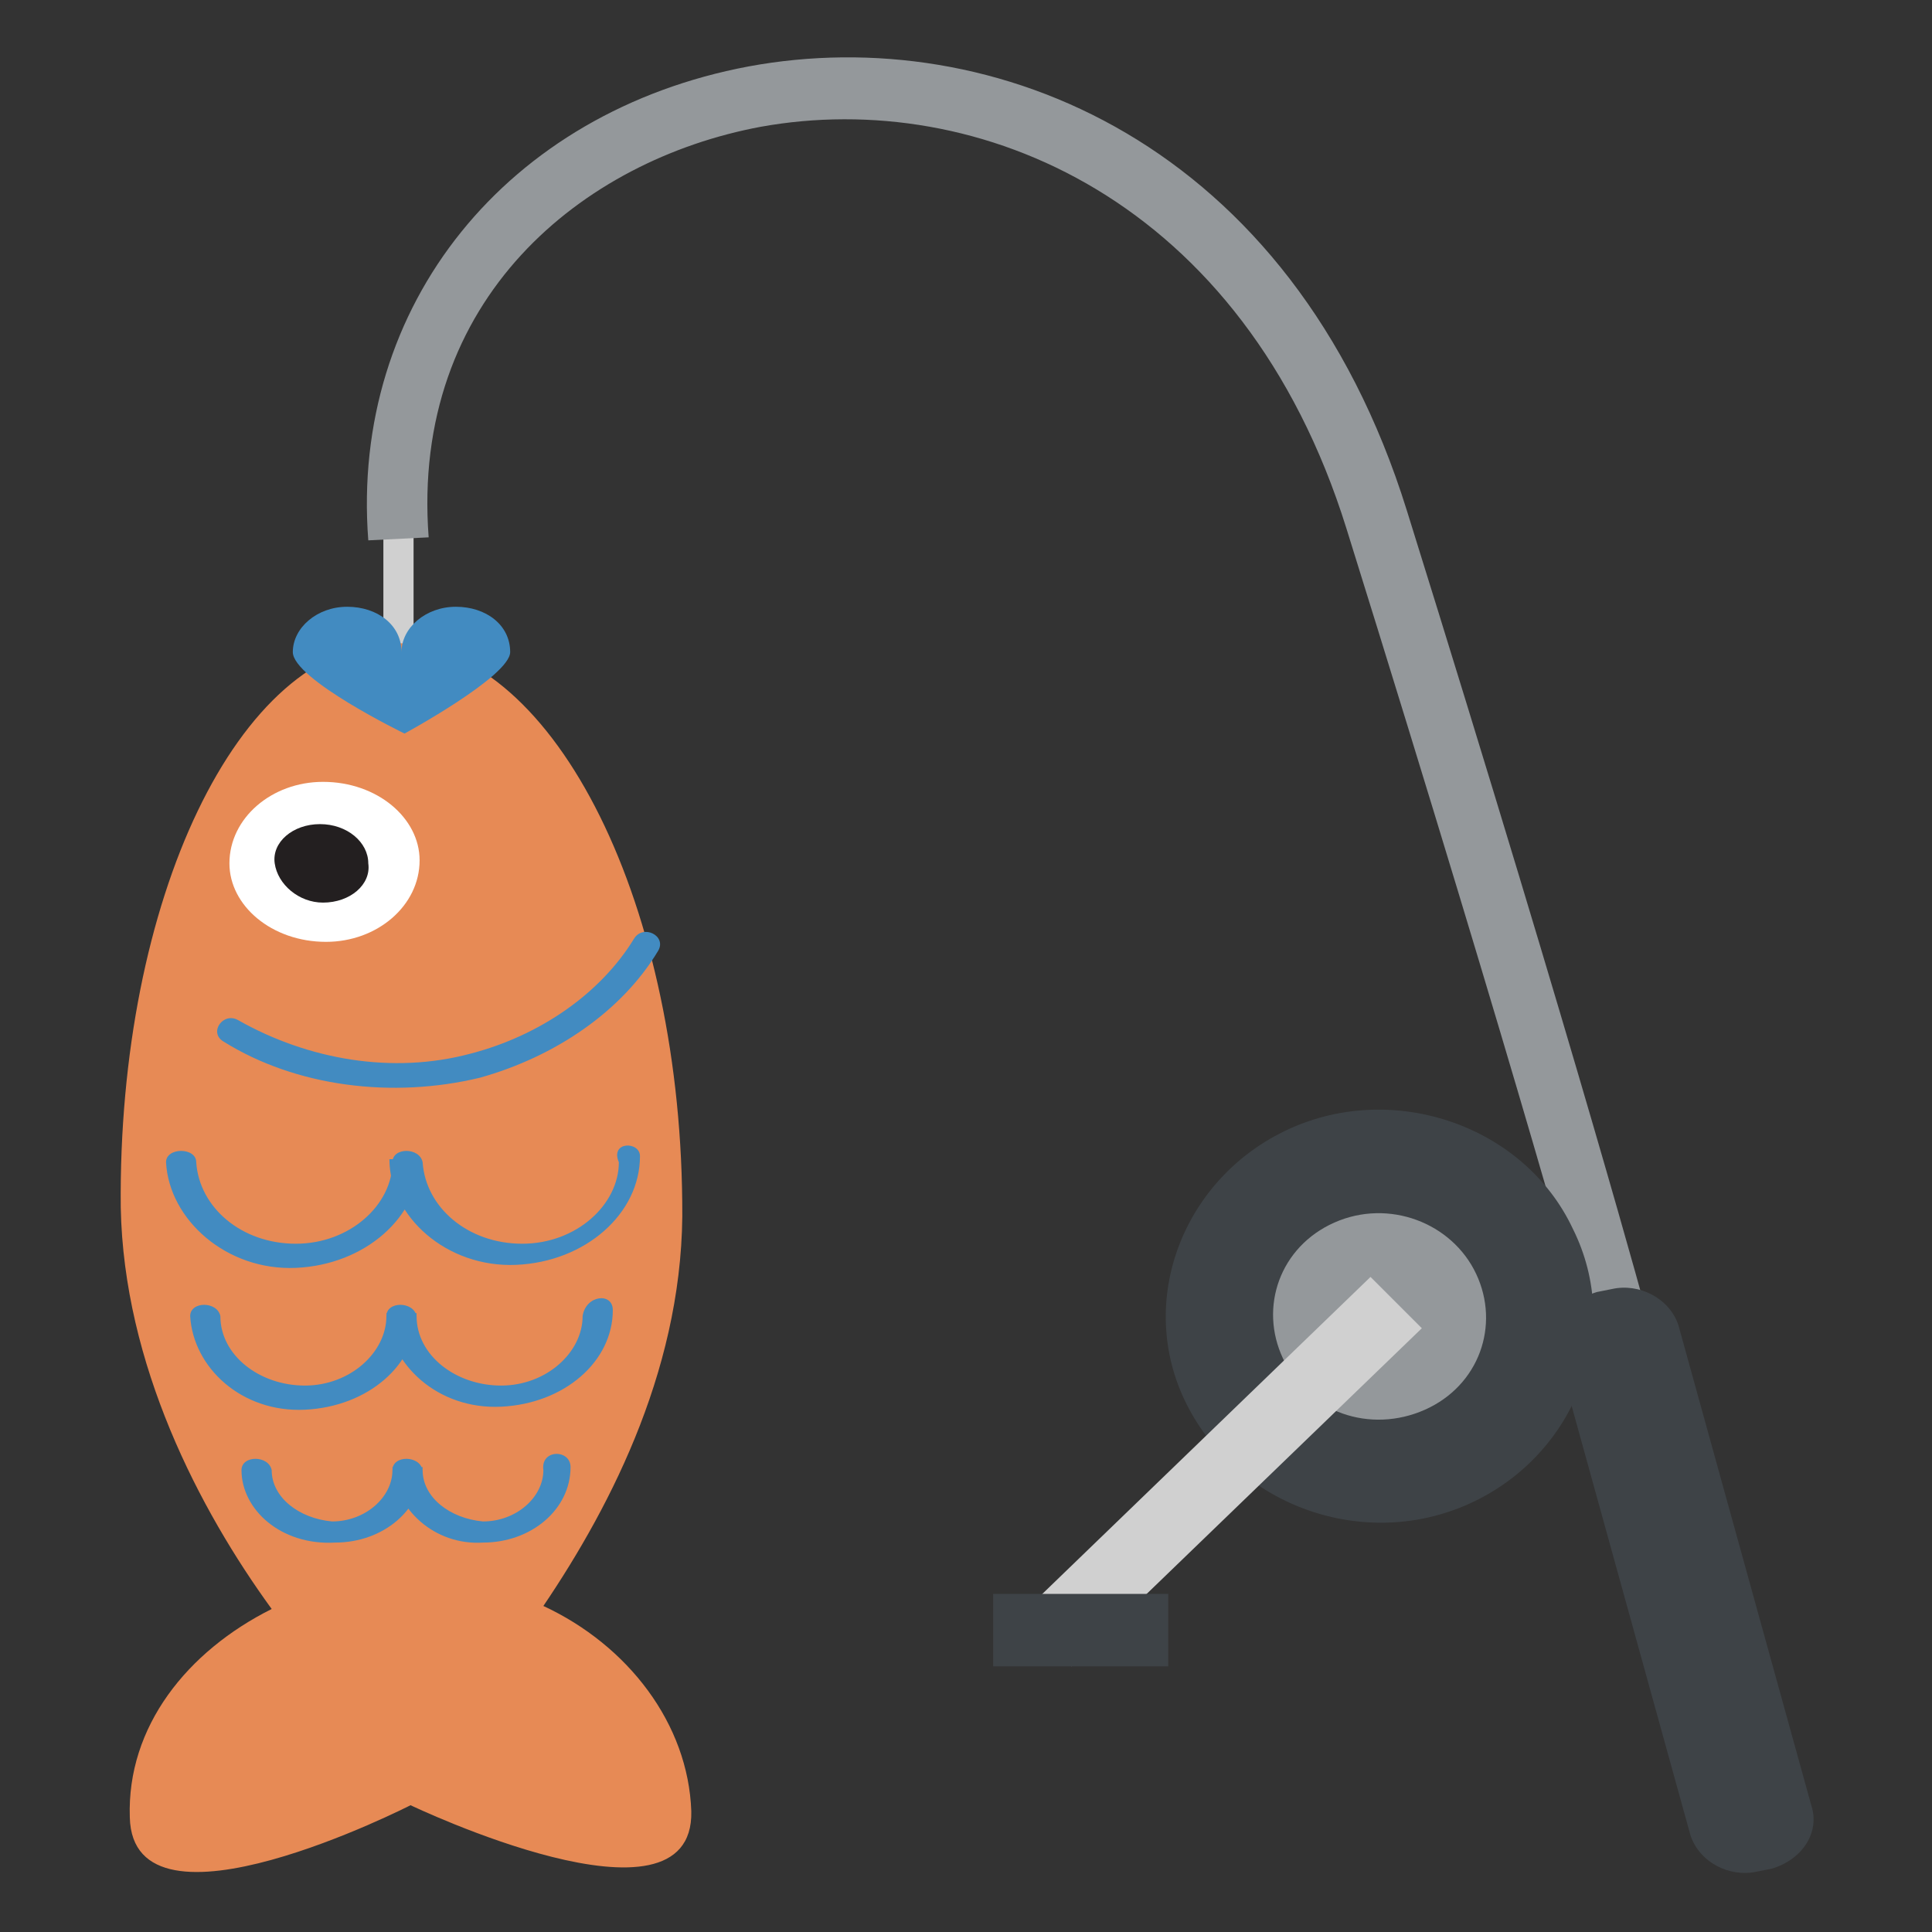 <svg width="48" height="48" viewBox="0 0 48 48" fill="none" xmlns="http://www.w3.org/2000/svg">
<rect x="0" y="0" width="48" height="48" fill="#333333" stroke="none"/>
<path d="M9.525 12.675H10.275V16.8H9.525V12.675Z" fill="#D0D0D0"/>
<path d="M39.45 33.225C39.45 33.15 37.8 27.075 33.45 13.125C30.9 4.95 24.3 2.175 18.9 3.15C14.475 3.975 10.2 7.425 10.65 13.35L9.15 13.425C8.7 7.575 12.6 2.775 18.6 1.65C24.675 0.525 32.1 3.525 34.95 12.675C39.3 26.625 40.95 32.775 40.95 32.775L39.45 33.225Z" fill="#94989B"/>
<path d="M38.7 33.675C38.475 33 38.925 32.325 39.675 32.1L40.05 32.025C40.725 31.875 41.475 32.25 41.7 32.925L45 44.85C45.225 45.525 44.775 46.2 44.025 46.425L43.65 46.5C42.975 46.65 42.225 46.275 42 45.6L38.7 33.675Z" fill="#3E4347"/>
<path d="M39.075 30.525C40.35 33.075 39.15 36.15 36.525 37.35C33.9 38.55 30.75 37.425 29.475 34.875C28.2 32.325 29.4 29.25 32.025 28.05C34.65 26.85 37.875 27.975 39.075 30.525Z" fill="#3E4347"/>
<path d="M36.675 31.65C37.275 32.925 36.75 34.425 35.4 35.025C34.05 35.625 32.475 35.1 31.875 33.75C31.275 32.475 31.8 30.975 33.15 30.375C34.5 29.775 36.075 30.375 36.675 31.65Z" fill="#94989B"/>
<path d="M26.625 41.4L25.275 40.2L34.05 31.725L35.325 33L26.625 41.4Z" fill="#D0D0D0"/>
<path d="M24.675 39.6H29.025V41.4H24.675V39.6Z" fill="#3E4347"/>
<path d="M13.5 39.9C15.225 37.35 17.025 33.825 16.95 29.85C16.875 22.2 13.65 15.975 9.75 15.975C5.925 16.05 2.925 22.35 3 30C3.075 33.9 4.95 37.5 6.75 39.975C4.65 41.025 3.15 42.9 3.225 45.15C3.3 48.375 10.2 44.85 10.2 44.85C10.2 44.85 17.25 48.225 17.175 45C17.1 42.825 15.6 40.875 13.5 39.9Z" fill="#E78A55"/>
<path d="M7.275 16.2C7.275 15.6 7.875 15.075 8.625 15.075C9.375 15.075 9.975 15.525 9.975 16.2C9.975 15.6 10.575 15.075 11.325 15.075C12.075 15.075 12.675 15.525 12.675 16.2C12.675 16.8 10.05 18.225 10.05 18.225C10.05 18.225 7.275 16.875 7.275 16.2Z" fill="#428BC1"/>
<path d="M8.1 23.4C9.375 23.4 10.425 22.5 10.425 21.375C10.425 20.325 9.375 19.425 8.025 19.425C6.75 19.425 5.7 20.325 5.7 21.45C5.7 22.5 6.75 23.4 8.1 23.4Z" fill="white"/>
<path d="M8.025 22.425C8.7 22.425 9.225 21.975 9.15 21.45C9.15 20.925 8.625 20.475 7.95 20.475C7.275 20.475 6.75 20.925 6.825 21.45C6.9 21.975 7.425 22.425 8.025 22.425Z" fill="#231F20"/>
<path d="M5.925 25.35C7.65 26.325 9.75 26.7 11.7 26.175C13.425 25.725 14.925 24.675 15.75 23.325C15.975 22.95 16.575 23.25 16.35 23.625C15.45 25.125 13.8 26.25 11.925 26.775C9.75 27.3 7.35 27 5.55 25.875C5.175 25.65 5.55 25.125 5.925 25.35Z" fill="#428BC1"/>
<path d="M15.9 28.725C15.9 30.15 14.55 31.35 12.825 31.425C11.1 31.5 9.675 30.225 9.675 28.8H10.425C10.425 30.225 9.075 31.425 7.35 31.5C5.625 31.575 4.2 30.3 4.125 28.875C4.125 28.5 4.875 28.5 4.875 28.875C4.95 30 6 30.9 7.35 30.9C8.7 30.9 9.75 29.925 9.75 28.875C9.75 28.5 10.425 28.5 10.5 28.875C10.575 30 11.625 30.9 12.975 30.9C14.325 30.9 15.375 29.925 15.375 28.875C15.15 28.35 15.9 28.35 15.9 28.725Z" fill="#428BC1"/>
<path d="M14.175 36.45C14.175 37.5 13.2 38.325 12 38.325C10.8 38.4 9.825 37.5 9.75 36.45H10.5C10.5 37.5 9.525 38.325 8.325 38.325C6.975 38.4 6 37.5 6 36.525C6 36.15 6.675 36.15 6.75 36.525C6.75 37.2 7.425 37.725 8.25 37.8C9.075 37.8 9.75 37.2 9.75 36.525C9.75 36.15 10.425 36.15 10.5 36.525C10.5 37.2 11.175 37.725 12 37.8C12.825 37.8 13.5 37.2 13.5 36.525C13.425 36 14.175 36 14.175 36.45Z" fill="#428BC1"/>
<path d="M15.225 32.549C15.225 33.824 14.025 34.874 12.45 34.949C10.875 35.024 9.675 33.899 9.6 32.624H10.35C10.35 33.899 9.15 34.949 7.575 35.024C6 35.099 4.8 33.974 4.725 32.699C4.725 32.324 5.4 32.324 5.475 32.699C5.475 33.674 6.45 34.424 7.575 34.424C8.7 34.424 9.6 33.599 9.6 32.699C9.6 32.324 10.275 32.324 10.35 32.699C10.35 33.674 11.325 34.424 12.45 34.424C13.575 34.424 14.475 33.599 14.475 32.699C14.55 32.174 15.225 32.099 15.225 32.549Z" fill="#428BC1"/>
</svg>
